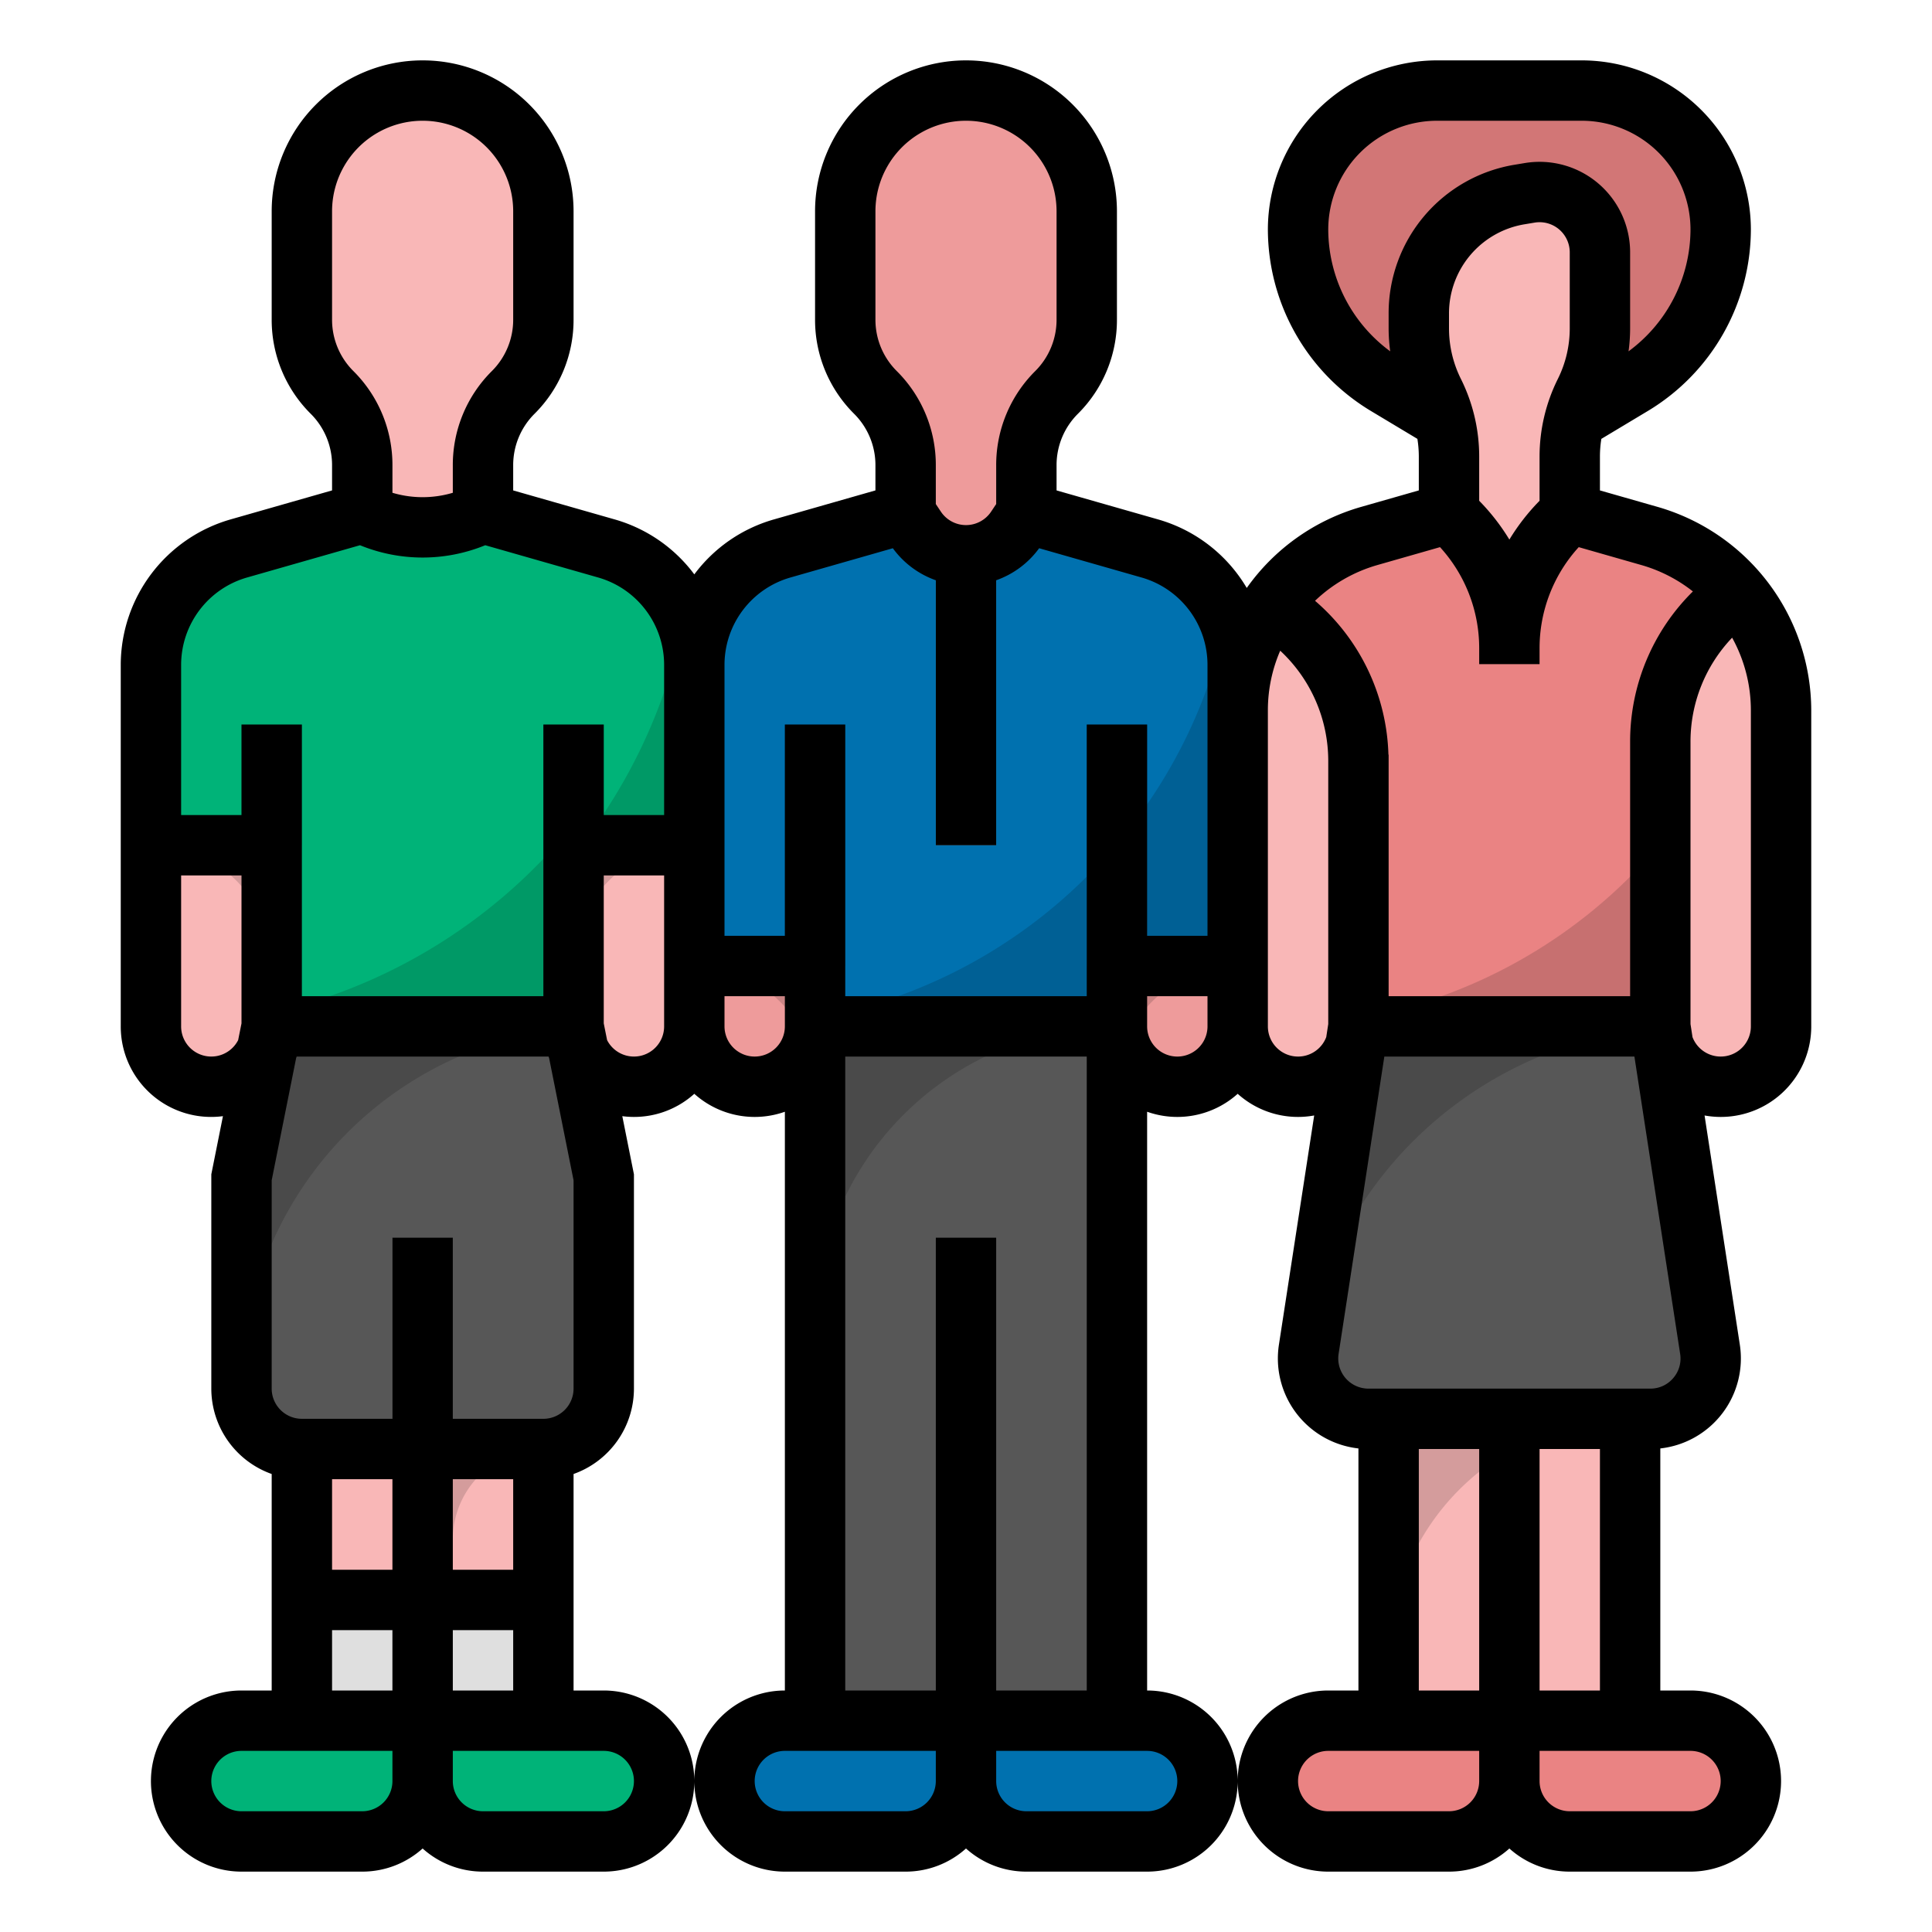 <?xml version="1.0" ?><svg viewBox="0 0 512 512" xmlns="http://www.w3.org/2000/svg"><defs><style>.cls-1{fill:#f9b7b7;}.cls-2{fill:#d27676;}.cls-3{fill:#ee9b9b;}.cls-4{fill:#0071af;}.cls-5{fill:#00b378;}.cls-6{fill:#575757;}.cls-7{fill:#6e6e6e;}.cls-8{fill:#ea8383;}.cls-9{fill:#00a16c;}.cls-10{fill:#dfdfdf;}.cls-11{fill:#bebebe;}.cls-12{fill:#7db6d6;}.cls-13{fill:#096;}.cls-14{fill:#d49c9c;}.cls-15{fill:#4a4a4a;}.cls-16{fill:#00895c;}.cls-17{fill:#005686;}.cls-18{fill:#00659d;}.cls-19{fill:#006095;}.cls-20{fill:#010202;opacity:0.15;}.cls-21{fill:#c77070;}.cls-22{fill:#cb8484;}</style></defs><title/><g data-name="/ FILLED_OUTLINE" id="_FILLED_OUTLINE"><rect class="cls-1" height="80" width="64" x="368" y="376"/><path class="cls-2" d="M419.177,24h-38.355A36.823,36.823,0,0,0,344,60.823h0a48,48,0,0,0,23.304,41.16L384,112h32l16.696-10.018A48,48,0,0,0,456,60.823h0A36.823,36.823,0,0,0,419.177,24Z"/><path class="cls-1" d="M437.187,142.053,416,136V120.944A37.89,37.89,0,0,1,420,104a37.89,37.89,0,0,0,4-16.944V66.887A16,16,0,0,0,405.37,51.105l-2.63.438A32,32,0,0,0,376,83.108v3.948A37.89,37.89,0,0,0,380,104a37.89,37.89,0,0,1,4,16.944V136l-21.187,6.053A48,48,0,0,0,328,188.207V272a16,16,0,0,0,32,0h80a16,16,0,0,0,32,0V188.207A48,48,0,0,0,437.187,142.053Z"/><path class="cls-3" d="M304.791,145.369,272,136V123.314A27.314,27.314,0,0,1,280,104a27.314,27.314,0,0,0,8-19.314V56a32,32,0,0,0-64,0V84.686A27.314,27.314,0,0,0,232,104a27.314,27.314,0,0,1,8,19.314V136l-32.791,9.369A32,32,0,0,0,184,176.138V272a16,16,0,0,0,32,0h80a16,16,0,0,0,32,0V176.138A32,32,0,0,0,304.791,145.369Z"/><path class="cls-4" d="M328,256V176.138a32,32,0,0,0-23.209-30.769L272,136l-2.687,4.031a16,16,0,0,1-26.625,0L240,136l-32.791,9.369A32,32,0,0,0,184,176.138V256h32v16h80V256Z"/><rect class="cls-1" height="72" width="32" x="80" y="384"/><rect class="cls-1" height="72" width="32" x="112" y="384"/><path class="cls-1" d="M160.791,145.369,128,136V123.314A27.314,27.314,0,0,1,136,104a27.314,27.314,0,0,0,8-19.314V56a32,32,0,0,0-64,0V84.686A27.314,27.314,0,0,0,88,104a27.314,27.314,0,0,1,8,19.314V136l-32.791,9.369A32,32,0,0,0,40,176.138V272a16,16,0,0,0,32,0h80a16,16,0,0,0,32,0V176.138A32,32,0,0,0,160.791,145.369Z"/><path class="cls-5" d="M160.791,145.369,128,136a35.777,35.777,0,0,1-32,0l-32.791,9.369A32,32,0,0,0,40,176.138V224H72v48h80V224h32V176.138A32,32,0,0,0,160.791,145.369Z"/><path class="cls-6" d="M144,384H80a16,16,0,0,1-16-16V312l8-40h80l8,40v56A16,16,0,0,1,144,384Z"/><rect class="cls-7" height="56" width="16" x="104" y="328"/><path class="cls-5" d="M96,488H64a16,16,0,0,1-16-16v0a16,16,0,0,1,16-16h48v16A16,16,0,0,1,96,488Z"/><path class="cls-5" d="M128,488h32a16,16,0,0,0,16-16v0a16,16,0,0,0-16-16H112v16A16,16,0,0,0,128,488Z"/><rect class="cls-6" height="184" width="80" x="216" y="272"/><rect class="cls-7" height="128" width="16" x="248" y="328"/><path class="cls-4" d="M240,488H208a16,16,0,0,1-16-16v0a16,16,0,0,1,16-16h48v16A16,16,0,0,1,240,488Z"/><path class="cls-4" d="M272,488h32a16,16,0,0,0,16-16v0a16,16,0,0,0-16-16H256v16A16,16,0,0,0,272,488Z"/><path class="cls-6" d="M453.164,357.567,440,272H360l-13.164,85.567A16,16,0,0,0,362.65,376h74.7A16,16,0,0,0,453.164,357.567Z"/><path class="cls-8" d="M384,488H352a16,16,0,0,1-16-16v0a16,16,0,0,1,16-16h48v16A16,16,0,0,1,384,488Z"/><path class="cls-8" d="M416,488h32a16,16,0,0,0,16-16v0a16,16,0,0,0-16-16H400v16A16,16,0,0,0,416,488Z"/><rect class="cls-3" height="80" width="16" x="392" y="376"/><rect class="cls-9" height="32" width="16" x="64" y="192"/><rect class="cls-3" height="40" width="16" x="104" y="384"/><rect class="cls-10" height="32" width="32" x="80" y="424"/><rect class="cls-10" height="32" width="32" x="112" y="424"/><rect class="cls-11" height="32" width="16" x="104" y="424"/><path class="cls-12" d="M264,144.999a16.082,16.082,0,0,1-16,0V224h16Z"/><path class="cls-13" d="M72,268.426V272h80V218.501A143.991,143.991,0,0,1,72,268.426Z"/><rect class="cls-9" height="32" width="16" x="144" y="192"/><path class="cls-13" d="M181.376,163.445A143.344,143.344,0,0,1,153.98,224H184V176.138A31.932,31.932,0,0,0,181.376,163.445Z"/><path class="cls-14" d="M40,224A32,32,0,0,1,72,256V224Z"/><path class="cls-14" d="M152,224v32A32,32,0,0,1,184,224Z"/><path class="cls-15" d="M152,272H72l-8,40v56a96.005,96.005,0,0,1,88.066-95.671Z"/><path class="cls-14" d="M80,384v24a24,24,0,0,1,24-24Z"/><path class="cls-14" d="M120,384v24a24,24,0,0,1,24-24Z"/><path class="cls-16" d="M174.583,465.44A32.013,32.013,0,0,1,144,488H160a15.981,15.981,0,0,0,14.583-22.56Z"/><path class="cls-16" d="M80,488H96a16,16,0,0,0,16-16V456A32,32,0,0,1,80,488Z"/><path class="cls-17" d="M318.583,465.44A32.013,32.013,0,0,1,288,488H304a15.981,15.981,0,0,0,14.583-22.56Z"/><path class="cls-17" d="M224,488h16a16,16,0,0,0,16-16V456A32,32,0,0,1,224,488Z"/><path class="cls-15" d="M216,272v80A80,80,0,0,1,296,272Z"/><rect class="cls-18" height="64" width="16" x="208" y="192"/><path class="cls-19" d="M325.272,163.227A135.493,135.493,0,0,1,296,223.605V256h32V176.138A31.917,31.917,0,0,0,325.272,163.227Z"/><path class="cls-19" d="M296,256V223.605a135.842,135.842,0,0,1-80,46.283V272h80Z"/><rect class="cls-18" height="64" width="16" x="288" y="192"/><path class="cls-20" d="M328,256H296v16a15.918,15.918,0,0,0,1.417,6.56A32.013,32.013,0,0,1,328,256Z"/><path class="cls-20" d="M184,256h32v16a15.918,15.918,0,0,1-1.417,6.56A32.013,32.013,0,0,0,184,256Z"/><path class="cls-15" d="M440.046,272.3,440,272H360l-11.168,72.591A104.073,104.073,0,0,1,440.046,272.3Z"/><path class="cls-14" d="M368,376v64a64,64,0,0,1,64-64Z"/><path class="cls-21" d="M462.583,465.44A32.013,32.013,0,0,1,432,488H448a15.981,15.981,0,0,0,14.583-22.56Z"/><path class="cls-21" d="M368,488h16a16,16,0,0,0,16-16V456A32,32,0,0,1,368,488Z"/><path class="cls-8" d="M437.187,142.053,416,136l-1.941,1.941A48,48,0,0,0,400,171.882a48,48,0,0,0-14.059-33.941L384,136l-21.187,6.053a47.933,47.933,0,0,0-26.022,18.475l1.834,1.223A48,48,0,0,1,360,201.689V272h80V196.561a47.986,47.986,0,0,1,20.605-39.39A47.905,47.905,0,0,0,437.187,142.053Z"/><path class="cls-21" d="M360,269.888V272h80V223.625A135.858,135.858,0,0,1,360,269.888Z"/><path class="cls-22" d="M408,380.67V376H392v14.057A63.926,63.926,0,0,1,408,380.67Z"/><path d="M439.385,134.361,424,129.966v-9.021a29.763,29.763,0,0,1,.376-4.64l12.435-7.461A56.284,56.284,0,0,0,464,60.823,44.874,44.874,0,0,0,419.177,16H380.823A44.874,44.874,0,0,0,336,60.823a56.284,56.284,0,0,0,27.188,48.02l12.435,7.461A29.763,29.763,0,0,1,376,120.944v9.021l-15.384,4.396a55.974,55.974,0,0,0-30.214,21.454,40.064,40.064,0,0,0-23.413-18.139L280,129.966v-6.652a19.183,19.183,0,0,1,5.657-13.656A35.082,35.082,0,0,0,296,84.687V56a40,40,0,0,0-80,0V84.687a35.082,35.082,0,0,0,10.343,24.971A19.183,19.183,0,0,1,232,123.313v6.652l-26.988,7.711A39.963,39.963,0,0,0,184,152.214a39.962,39.962,0,0,0-21.011-14.537L136,129.966v-6.652a19.183,19.183,0,0,1,5.657-13.656A35.082,35.082,0,0,0,152,84.687V56a40,40,0,0,0-80,0V84.687a35.082,35.082,0,0,0,10.343,24.971A19.183,19.183,0,0,1,88,123.313v6.652l-26.988,7.711A40.17,40.17,0,0,0,32,176.138V272a23.958,23.958,0,0,0,27.083,23.795L56,311.208V368a24.038,24.038,0,0,0,16,22.624V448H64a24,24,0,0,0,0,48H96a23.901,23.901,0,0,0,16-6.131A23.901,23.901,0,0,0,128,496h32a24,24,0,0,0,0-48h-8V390.624A24.038,24.038,0,0,0,168,368V311.208l-3.083-15.413A23.852,23.852,0,0,0,184,289.869a23.942,23.942,0,0,0,24,4.755V448a24,24,0,0,0,0,48h32a23.901,23.901,0,0,0,16-6.131A23.901,23.901,0,0,0,272,496h32a24,24,0,0,0,0-48V294.624a23.942,23.942,0,0,0,24-4.755,23.894,23.894,0,0,0,20.273,5.742l-9.345,60.739A24,24,0,0,0,360,383.853V448h-8a24,24,0,0,0,0,48h32a23.901,23.901,0,0,0,16-6.131A23.901,23.901,0,0,0,416,496h32a24,24,0,0,0,0-48h-8V383.853a24,24,0,0,0,21.071-27.502l-9.345-60.739A23.974,23.974,0,0,0,480,272V188.206A56.237,56.237,0,0,0,439.385,134.361ZM88,56a24,24,0,0,1,48,0V84.687a19.183,19.183,0,0,1-5.657,13.656A35.082,35.082,0,0,0,120,123.313v7.278a28.006,28.006,0,0,1-16,0v-7.278A35.082,35.082,0,0,0,93.657,98.343,19.183,19.183,0,0,1,88,84.687ZM64,271.207l-.888,4.439A7.995,7.995,0,0,1,48,272V232H64ZM104,472a8.009,8.009,0,0,1-8,8H64a8,8,0,0,1,0-16h40Zm0-24H88V432h16Zm0-32H88V392h16Zm56,48a8,8,0,0,1,0,16H128a8.009,8.009,0,0,1-8-8v-8Zm-24-32v16H120V432Zm-16-16V392h16v24Zm32-48a8.009,8.009,0,0,1-8,8H120V328H104v48H80a8.009,8.009,0,0,1-8-8V312.792l6.478-32.388c.05-.134.098-.269.146-.404h66.752c.048.135.096.27.146.404L152,312.792Zm24-96a7.995,7.995,0,0,1-15.112,3.646L160,271.207V232h16Zm0-56H160V192H144v72H80V192H64v24H48V176.138a24.101,24.101,0,0,1,17.407-23.076l29.996-8.571a43.851,43.851,0,0,0,33.194,0l29.997,8.571A24.101,24.101,0,0,1,176,176.138ZM232,56a24,24,0,0,1,48,0V84.687a19.183,19.183,0,0,1-5.657,13.656A35.082,35.082,0,0,0,264,123.313v10.265l-1.344,2.016a8.001,8.001,0,0,1-13.312,0L248,133.578V123.313a35.082,35.082,0,0,0-10.343-24.971A19.183,19.183,0,0,1,232,84.687ZM200,280a8.009,8.009,0,0,1-8-8v-8h16v8A8.009,8.009,0,0,1,200,280Zm48,192a8.009,8.009,0,0,1-8,8H208a8,8,0,0,1,0-16h40Zm0-144V448H224V280h64V448H264V328Zm64,144a8.009,8.009,0,0,1-8,8H272a8.009,8.009,0,0,1-8-8v-8h40A8.009,8.009,0,0,1,312,472Zm8-200a8,8,0,0,1-16,0v-8h16Zm0-83.794V248H304V192H288v72H224V192H208v56H192V176.138a24.101,24.101,0,0,1,17.407-23.076l27.207-7.774A23.931,23.931,0,0,0,248,153.777V224h16V153.777a23.931,23.931,0,0,0,11.386-8.49l27.208,7.774A24.101,24.101,0,0,1,320,176.138ZM368,83.108v3.947a45.605,45.605,0,0,0,.42,6.049A40.214,40.214,0,0,1,352,60.823,28.855,28.855,0,0,1,380.823,32h38.354A28.855,28.855,0,0,1,448,60.823a40.214,40.214,0,0,1-16.42,32.282A45.605,45.605,0,0,0,432,87.056V66.888a23.998,23.998,0,0,0-27.946-23.673l-2.63.438A39.874,39.874,0,0,0,368,83.108Zm19.155,17.313A30.031,30.031,0,0,1,384,87.056V83.108a23.925,23.925,0,0,1,20.055-23.674l2.63-.438A8,8,0,0,1,416,66.888v20.168a30.031,30.031,0,0,1-3.155,13.366A46.124,46.124,0,0,0,408,120.944v11.766a56.395,56.395,0,0,0-8,10.284,56.395,56.395,0,0,0-8-10.284V120.944A46.124,46.124,0,0,0,387.155,100.422Zm-22.144,49.324,16.608-4.746A39.705,39.705,0,0,1,392,171.882V176h16v-4.118a39.705,39.705,0,0,1,10.381-26.882l16.609,4.746a39.665,39.665,0,0,1,13.644,6.99A55.868,55.868,0,0,0,432,196.562V264H368V200h-.052a55.842,55.842,0,0,0-19.451-40.783A39.774,39.774,0,0,1,365.012,149.746ZM352,271.389l-.531,3.455A7.995,7.995,0,0,1,336,272V188.206a39.698,39.698,0,0,1,3.269-15.763A39.894,39.894,0,0,1,352,201.688ZM392,472a8.009,8.009,0,0,1-8,8H352a8,8,0,0,1,0-16h40Zm0-24H376V384h16Zm56,16a8,8,0,0,1,0,16H416a8.009,8.009,0,0,1-8-8v-8Zm-40-16V384h16v64Zm35.422-82.791A7.885,7.885,0,0,1,437.351,368H362.649a8,8,0,0,1-7.906-9.216L366.863,280h66.273l12.12,78.784A7.883,7.883,0,0,1,443.422,365.209ZM464,272a7.995,7.995,0,0,1-15.469,2.843L448,271.389V196.562a39.896,39.896,0,0,1,11.033-27.567A39.794,39.794,0,0,1,464,188.206Z"/></g></svg>